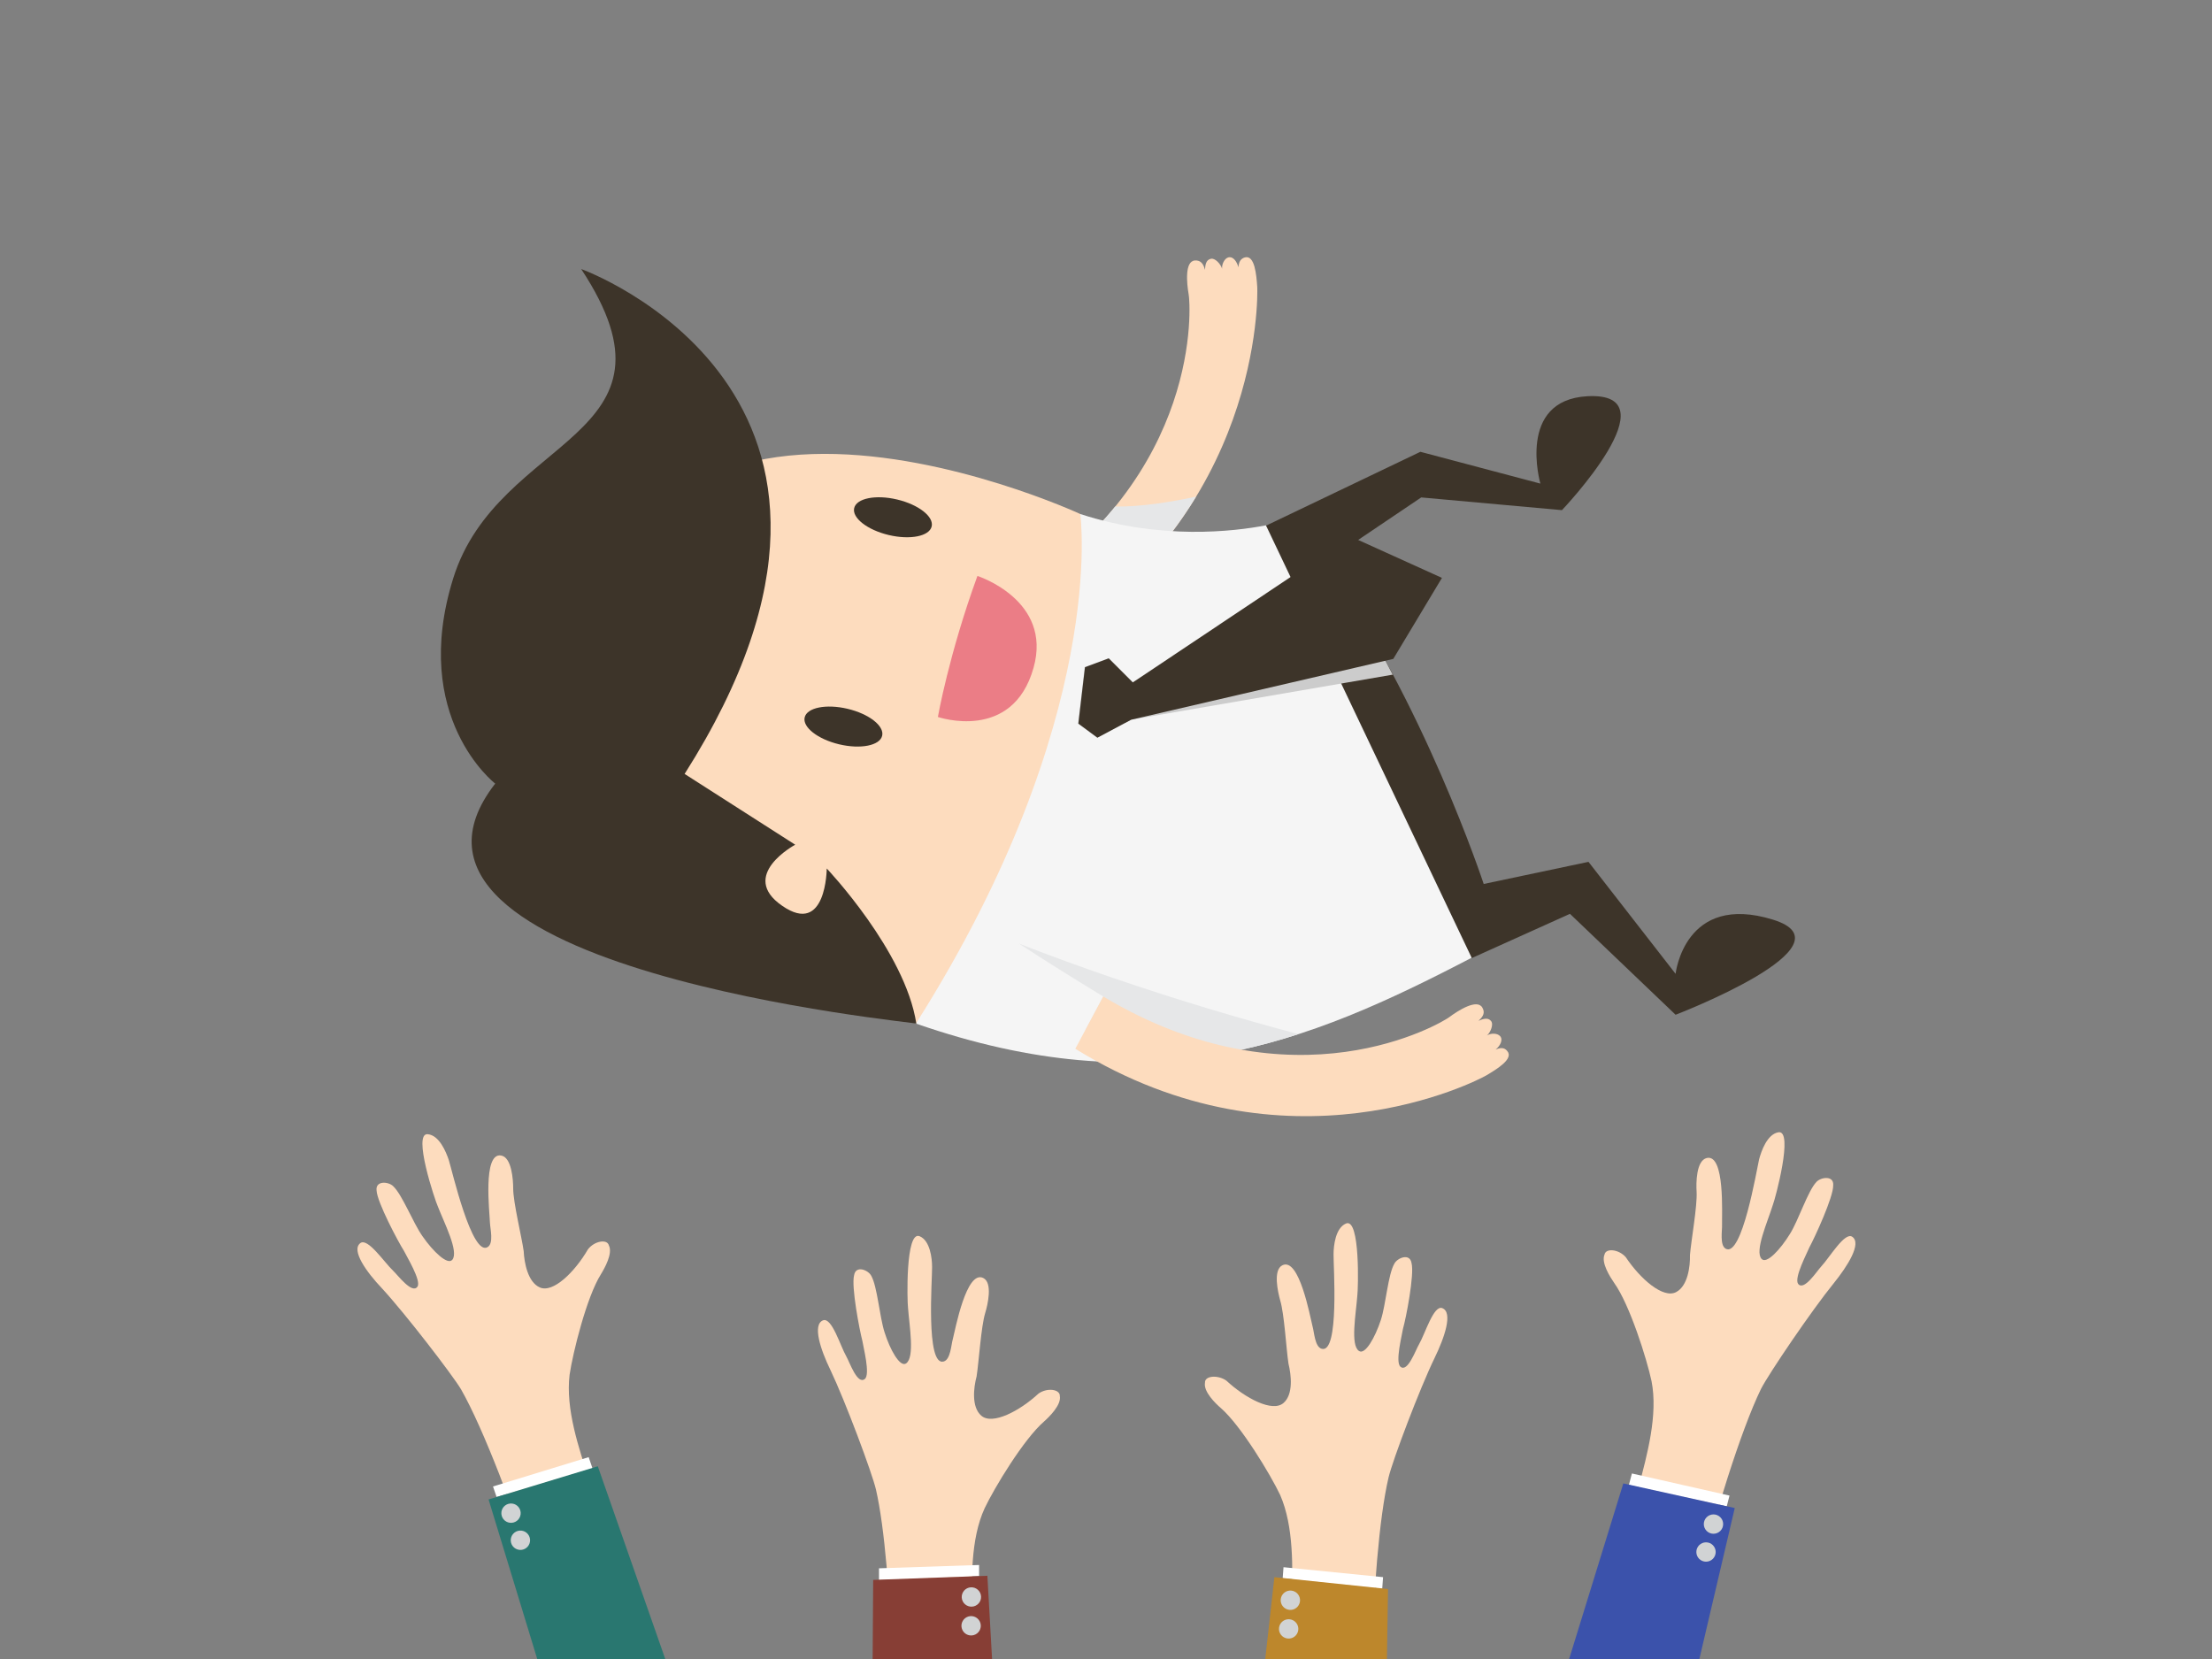<?xml version="1.0" encoding="utf-8"?>
<!-- Generator: Adobe Illustrator 19.2.1, SVG Export Plug-In . SVG Version: 6.00 Build 0)  -->
<svg version="1.1" id="Layer_1" xmlns="http://www.w3.org/2000/svg" xmlns:xlink="http://www.w3.org/1999/xlink" x="0px" y="0px"
	 viewBox="0 0 800 600" style="enable-background:new 0 0 800 600;" xml:space="preserve">
<rect x="0" y="0" width="800" height="600" fill="#808080" stroke="none"/>
<style type="text/css">
	.st0{fill:#FDDCBE;}
	.st1{fill:#E6E7E8;}
	.st2{fill:#F5F5F5;}
	.st3{fill:#3D3429;}
	.st4{fill:#CCCCCC;}
	.st5{fill:#EB7D86;}
	.st6{fill:#FFFFFF;}
	.st7{fill:#3B52AB;}
	.st8{fill:#D1D3D4;}
	.st9{fill:#297770;}
	.st10{fill:#BD872C;}
	.st11{fill:#873E35;}
</style>
<g>
	<g>
		<g>
			<g>
				<path class="st0" d="M367.1,214.9c68.2-43.3,63.4-105.3,62.8-108.4c-0.7-4-1.5-12.1,2.3-12.3c1.9-0.1,3,1,3.6,3.4
					c0.1-1.7,0.3-3.6,2.1-4c1.5-0.4,3.6,1.9,4.1,3.6c0,0.2,0.1,0.3,0.1,0.5c-0.1-0.1-0.1-0.3-0.1-0.5c-0.2-1.5,0.8-3.7,2.2-4.1
					c1.9-0.5,3.2,1.7,3.7,3.6c0.1-1.7,0.6-3.1,2.3-3.6c3.6-1,4.2,6.3,4.5,10.7c0.2,3.5,1.4,81.4-75.3,128.6L367.1,214.9z"/>
			</g>
		</g>
		<g>
			<g>
				<path class="st1" d="M367.1,214.9l12.3,17.4c25.2-15.5,42-34.3,53.2-52.7c-9.2,2-19.9,3.7-29.3,3.6
					C394.4,194.1,382.6,205,367.1,214.9z"/>
			</g>
		</g>
		<g>
			<g>
				<g>
					<g>
						<g>
							<path class="st2" d="M331.3,370.2l59.4-184.3c29.1,9.5,55.7,6.3,67.1,4.1c26.6,26,75.4,121.9,74.4,156.4
								C472.2,377.7,416.8,399.9,331.3,370.2z"/>
						</g>
					</g>
				</g>
				<g>
					<g>
						<path class="st3" d="M532.3,346.5l35.5-16L606,367c0,0,65.4-25.1,35.2-34.4c-32-9.9-35.2,19.6-35.2,19.6l-31.5-40.5l-37.9,8
							c0,0-21.8-66.3-57.6-116.2l35-23.6l50.9,4.6c0,0,40.9-42.9,9.2-41.2c-25.7,1.4-17,31.6-17,31.6l-43.4-11.5l-55.8,26.7
							L532.3,346.5z"/>
					</g>
				</g>
				<g>
					<g>
						<path class="st4" d="M482.3,208.1l-72.7,38.7l-8.7-8.7l-8.6,3.2l-2.4,20.4l6.9,5.1l12.2-6.5l94.7-16.3
							C497.5,232,490.3,219.7,482.3,208.1z"/>
					</g>
				</g>
				<g>
					<path class="st1" d="M396.4,374.1c9.3,3.4,18.4,6.5,27.1,9.4c16.1-1.3,31.4-4.7,46.1-9.5c-20.4-5.4-43.4-12.2-67.3-20.4
						c-11.1-3.8-22.4-7.9-33.7-12.3l-1.1,19.3C379.2,365.2,385.4,370.2,396.4,374.1z"/>
				</g>
				<g>
					<g>
						<polygon class="st3" points="392.4,241.3 401,238.1 409.7,246.8 488.6,194.1 521.5,209 503.9,238.3 409.1,260.3 396.9,266.8 
							390,261.7 						"/>
					</g>
				</g>
				<g>
					<g>
						<g>
							<path class="st0" d="M390.7,185.9c0,0-188.2-87.4-177.1,88.2c0,0,18.6,60.6,117.7,96C401,260,390.7,185.9,390.7,185.9z"/>
						</g>
					</g>
					<g>
						<g>
							<path class="st3" d="M210.2,97.3c0,0,124.9,44.8,37.4,182.6l40,25.6c0,0-20.7,11.1-4.7,22.1c16,11.1,16.1-13.5,16.1-13.5
								s28.4,29.9,32.4,56.1c1.7-0.3-204.7-19.5-152.3-86.8c0,0-30.9-23.8-15.2-74.2C180.1,157,250.8,158.9,210.2,97.3z"/>
						</g>
					</g>
				</g>
			</g>
			<g>
				<g>
					<path class="st5" d="M339.2,259.3c0,0,4-22.8,14.3-51c0,0,27.2,8.7,20.3,33.2C366.2,268.6,339.2,259.3,339.2,259.3z"/>
				</g>
			</g>
			<g>
				<g>
					<g>
						<path class="st2" d="M358.2,359.5l10.4-18.2c10.2,6.7,20.4,13,30.4,19.1l-10,18.8C379,373.1,368.7,366.5,358.2,359.5z"/>
					</g>
				</g>
				<g>
					<g>
						<path class="st0" d="M399,360.4c69.3,41.5,122.6,9.4,125.1,7.5c3.2-2.4,10.1-6.8,12-3.5c1,1.7,0.5,3.1-1.4,4.8
							c1.6-0.7,3.4-1.3,4.5,0c1.1,1.2-0.1,4.1-1.4,5.3c-0.1,0.1-0.3,0.2-0.4,0.3c0.1-0.1,0.2-0.2,0.4-0.3c1.3-0.9,3.7-0.9,4.7,0.2
							c1.3,1.4-0.1,3.7-1.6,4.9c1.6-0.7,3.1-0.9,4.2,0.5c2.5,2.8-3.8,6.6-7.5,8.8c-3,1.8-72.1,37.8-148.7-9.6L399,360.4z"/>
					</g>
				</g>
			</g>
		</g>
	</g>
	<g>
		<ellipse transform="matrix(0.231 -0.973 0.973 0.231 -21.127 498.832)" class="st3" cx="305" cy="262.8" rx="6.6" ry="14.4"/>
		<ellipse transform="matrix(0.231 -0.973 0.973 0.231 66.279 458.134)" class="st3" cx="323" cy="187.1" rx="6.6" ry="14.4"/>
	</g>
</g>
<g>
	<path class="st0" d="M613.9,572.4c-2.4,9.6-5,13.5-6.3,23.2l-28.9-12.4c2.7-14.1,10.1-30.9,13.9-45.3c3.1-11.7,7.1-26.2,4.7-38.4
		c-1.7-8-7.9-27.7-13.5-35.5c-1.5-2.2-4.8-7.3-3.5-10.3c0.5-2.4,5.2-1.9,7.7,1c5.2,7.8,13.5,15.1,18.2,12.6c4.2-2.2,5.1-9.2,5-13.4
		c0.4-5.1,2.7-17.8,2.4-22.9c-0.2-3-0.2-11.3,3.7-12.2c6.6-1.5,5.4,20.4,5.5,24.1c0.1,2.1-0.9,7.4,1.3,8.7
		c5.9,3.4,11.2-28.4,12.1-32.3c0.8-3,2.9-9.1,7-9.8c5.6-0.9-1.2,24.2-2,26.2c-2,6.4-6.7,16.8-4.1,19.6c1.8,2,6.8-3.4,10.3-9.1
		c3.1-5,6.4-15.4,9.5-18.7c1.6-1.8,6.4-2.5,6.1,1.2c0.1,4.2-6.7,18.9-8.6,22.4c-0.8,2-5.6,11-4.1,13.2c2.1,2.8,6.8-4.6,8.4-6.3
		c3-3.2,8.5-12.6,11.2-10.7c3.5,2.4-1.7,10.6-6.7,16.8c-7.9,9.7-23.5,32.7-26.3,38.2C629.5,517.5,620,548.6,613.9,572.4z"/>
	<g>
		<g>
			<polygon class="st6" points="624.5,544.8 625.5,540.9 590.2,532.9 589.1,537.1 			"/>
			<polygon class="st7" points="614.6,600 627.4,545.4 587.1,536.5 567.5,600 			"/>
			
				<ellipse transform="matrix(1 -3.946153e-003 3.946153e-003 1 -2.171 2.45)" class="st8" cx="619.7" cy="551.2" rx="3.5" ry="3.5"/>
			
				<ellipse transform="matrix(1 -3.960507e-003 3.960507e-003 1 -2.218 2.448)" class="st8" cx="617" cy="561.3" rx="3.5" ry="3.5"/>
		</g>
	</g>
</g>
<g>
	<path class="st0" d="M193.9,570.8c3,9.4,5.8,18.8,8.6,28.2l24.9-22.6c-4.8-13.6-9.6-27.1-14.3-41.2c-3.8-11.5-8.6-25.7-7.1-38
		c1.2-8.1,6.2-28.2,11.3-36.3c1.4-2.3,4.4-7.6,2.9-10.5c-0.6-2.4-5.3-1.6-7.6,1.5c-4.7,8.1-12.6,15.9-17.4,13.7
		c-4.3-1.9-5.6-8.9-5.8-13.1c-0.7-5.1-3.8-17.6-3.8-22.7c0-3-0.5-11.3-4.4-11.9c-6.7-1.1-4.1,20.7-4,24.4c0.1,2.1,1.4,7.3-0.8,8.7
		c-5.7,3.7-12.9-27.7-14.1-31.5c-1-2.9-3.4-8.9-7.6-9.3c-5.6-0.6,2.7,24.1,3.6,26c2.4,6.2,7.7,16.4,5.3,19.4c-1.7,2.1-7-3-10.8-8.5
		c-3.4-4.8-7.3-15-10.6-18.1c-1.7-1.7-6.5-2.1-6,1.6c0.2,4.2,7.8,18.5,9.9,21.8c0.9,1.9,6.3,10.7,4.9,12.9c-1.9,2.9-7.1-4.1-8.8-5.7
		c-3.2-3-9.2-12.1-11.9-10c-3.4,2.6,2.3,10.5,7.8,16.3c8.5,9.2,25.4,31.2,28.6,36.5C175,516.9,186.4,547.4,193.9,570.8z"/>
	<g>
		<g>
			<polygon class="st6" points="179.6,541.4 178.3,537.6 212.9,527 214.3,531.1 			"/>
			<polygon class="st9" points="194.3,600 176.7,542.3 216.2,530.3 240.6,600 			"/>
			
				<ellipse transform="matrix(0.997 -7.150310e-002 7.150310e-002 0.997 -38.676 14.619)" class="st8" cx="184.9" cy="547.5" rx="3.5" ry="3.5"/>
			
				<ellipse transform="matrix(0.997 -7.148888e-002 7.148888e-002 0.997 -39.362 14.885)" class="st8" cx="188.3" cy="557.3" rx="3.5" ry="3.5"/>
		</g>
	</g>
</g>
<g>
	<path class="st0" d="M467.2,579.3c-0.2,7-0.4,13.8-0.7,20.7h29.6c0.6-23.2,2.6-50.9,6.1-65.7c1.4-6,11.2-32,16.7-43.3
		c3.5-7.2,6.7-16.4,2.7-17.9c-3.1-1.2-6.2,9.3-8.4,13.1c-1.2,2-4.1,10.3-6.7,8.1c-2-1.7,0.6-11.6,0.9-13.7
		c1.1-3.8,4.2-19.7,3.1-23.8c-0.6-3.7-5.1-1.9-6.2,0.2c-2.3,3.9-3.1,14.9-4.9,20.4c-2.1,6.4-5.7,12.7-7.9,11.2
		c-3.2-2.1-1.1-13.4-0.6-20.1c0.3-2.1,1.1-28.2-4.1-26c-3.8,1.6-4.5,8-4.5,11.1c-0.1,4,2.2,36.1-4.3,34.2c-2.5-0.7-2.7-6.1-3.3-8.1
		c-0.9-3.5-4.8-25.1-10.9-22.1c-3.5,1.7-1.6,9.8-0.8,12.7c1.5,4.9,2.2,17.8,3,22.9c1,4.1,1.8,11.1-1.8,14.2
		c-4,3.5-13.8-1.7-20.7-8.1c-3.2-2.2-7.9-1.7-7.7,0.8c-0.6,3.2,3.8,7.5,5.8,9.2c7.2,6.3,17.9,24,21.4,31.4
		C468,552.2,467.5,567.3,467.2,579.3z"/>
	<g>
		<g>
			<polygon class="st6" points="463.9,570.8 464.2,566.8 500.2,570.4 499.9,574.6 			"/>
			<polygon class="st10" points="457.6,600 460.9,570.4 502,574.7 501.6,600 			"/>
			
				<ellipse transform="matrix(0.319 -0.948 0.948 0.319 -230.428 836.384)" class="st8" cx="466.4" cy="578.4" rx="3.5" ry="3.5"/>
			
				<ellipse transform="matrix(0.319 -0.948 0.948 0.319 -240.714 842.865)" class="st8" cx="465.8" cy="588.8" rx="3.5" ry="3.5"/>
		</g>
	</g>
</g>
<g>
	<g>
		<path class="st0" d="M383.3,504.9c0.1-2.5-4.6-3.1-7.7-0.9c-6.8,6.3-16.7,11.5-20.7,8c-3.6-3.1-2.8-10.1-1.7-14.2
			c0.8-5.1,1.6-17.9,3.1-22.9c0.9-2.9,2.8-11-0.7-12.7c-6.1-3-10.1,18.6-11,22.1c-0.6,2-0.8,7.4-3.3,8.1c-6.6,1.9-4.1-30.3-4.2-34.2
			c0-3.1-0.7-9.5-4.5-11.1c-5.2-2.2-4.5,23.8-4.2,25.9c0.5,6.7,2.5,17.9-0.7,20.1c-2.2,1.5-5.8-4.9-7.8-11.3
			c-1.8-5.6-2.6-16.5-4.8-20.4c-1.1-2.1-5.6-3.9-6.2-0.2c-1.1,4.1,2,20,3,23.8c0.3,2.1,2.9,12,0.9,13.7c-2.7,2.3-5.5-6-6.7-8.1
			c-2.2-3.8-5.2-14.2-8.4-13.1c-4,1.5-0.9,10.7,2.6,17.9c5.4,11.3,15.1,37.3,16.5,43.3c3.2,13.9,5.1,39.1,5.7,61.3h29.5
			c-0.2-5.3-0.3-10.7-0.4-16.1c-0.2-12.1-0.7-27.1,4.5-38.4c3.5-7.4,14.2-25.1,21.5-31.4C379.5,512.4,383.9,508.1,383.3,504.9z"/>
	</g>
	<g>
		<g>
			<polygon class="st6" points="354.1,570 354.1,566 317.9,567.2 317.9,571.5 			"/>
			<polygon class="st11" points="358.8,600 357.1,569.9 315.8,571.4 315.6,600 			"/>
			
				<ellipse transform="matrix(0.967 -0.256 0.256 0.967 -136.034 109.008)" class="st8" cx="351.1" cy="577.5" rx="3.5" ry="3.5"/>
			
				<ellipse transform="matrix(0.967 -0.256 0.256 0.967 -138.701 109.344)" class="st8" cx="351" cy="587.9" rx="3.5" ry="3.5"/>
		</g>
	</g>
</g>
</svg>
